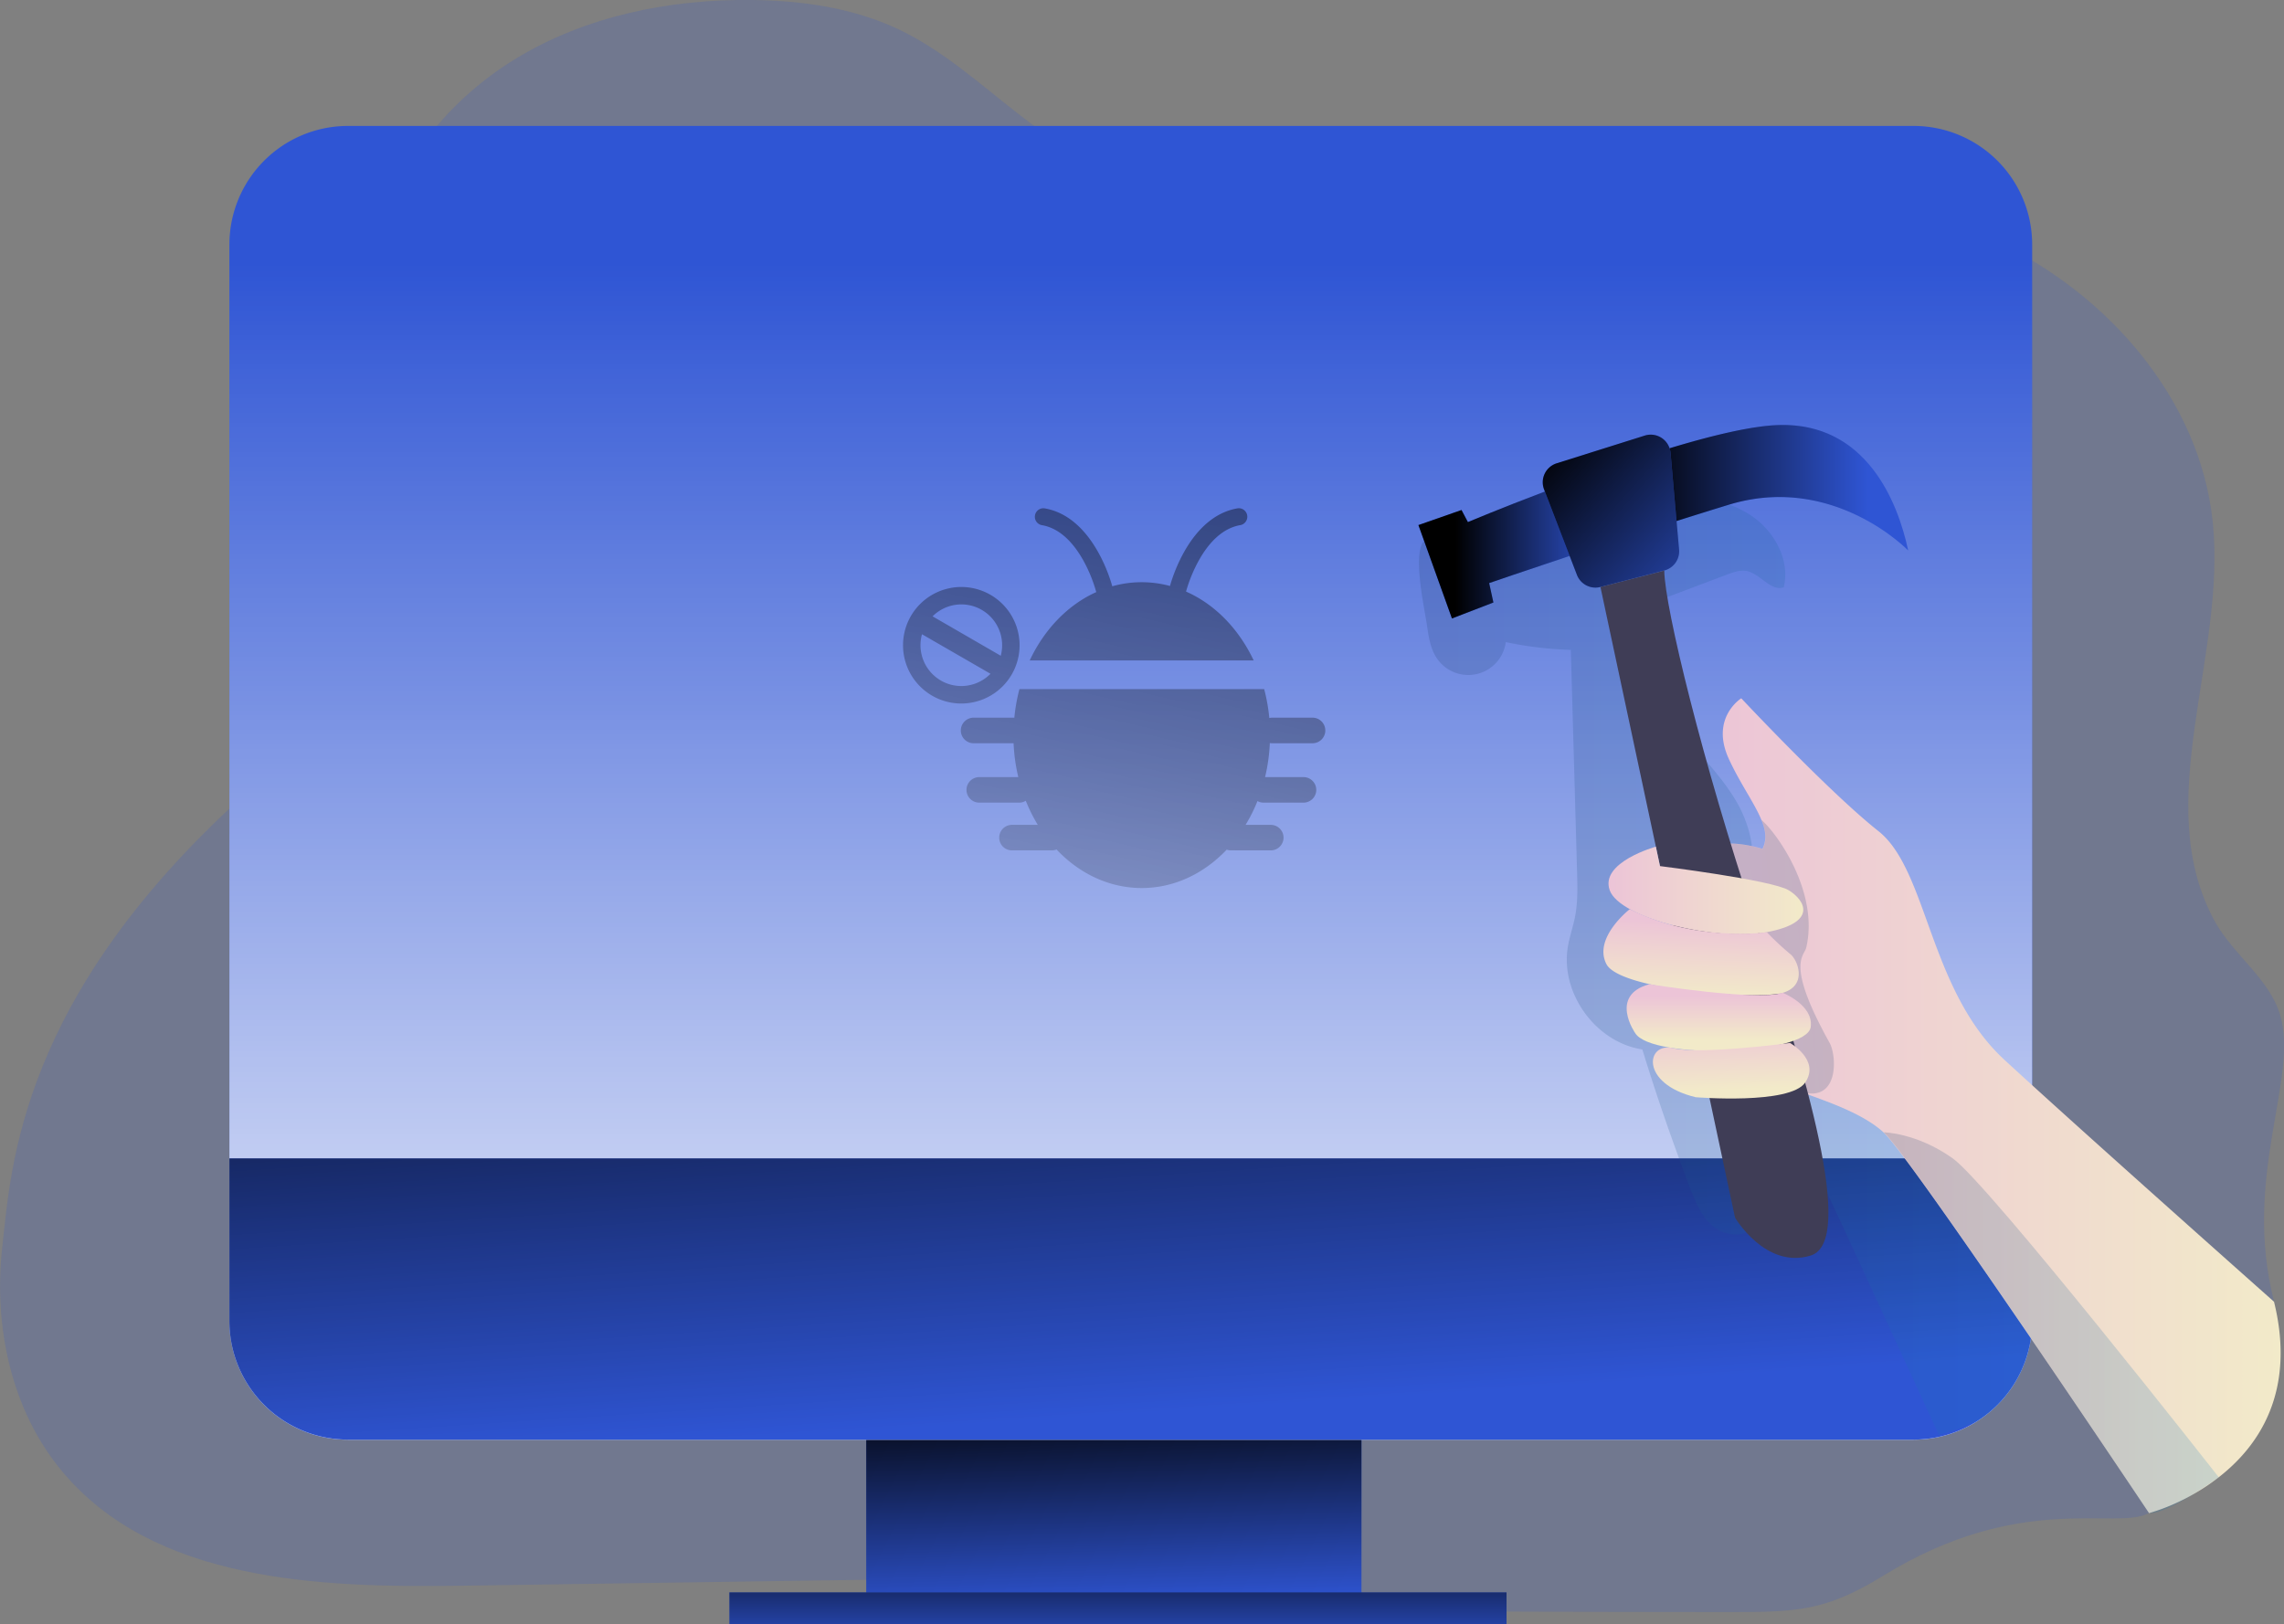 <svg id="Layer_1" data-name="Layer 1" xmlns="http://www.w3.org/2000/svg" xmlns:xlink="http://www.w3.org/1999/xlink" viewBox="0 0 823.07 585.39"><rect x="0" y="0" width="823.07" height="585.39" fill="#808080" stroke="none"/><defs><linearGradient id="linear-gradient" x1="399.48" y1="498.46" x2="402.65" y2="582.38" gradientUnits="userSpaceOnUse"><stop offset="0"/><stop offset="0.98" stop-opacity="0"/></linearGradient><linearGradient id="linear-gradient-2" x1="408.43" y1="94.74" x2="408.43" y2="603.02" gradientUnits="userSpaceOnUse"><stop offset="0" stop-color="#fff" stop-opacity="0"/><stop offset="0.01" stop-color="#fff" stop-opacity="0.01"/><stop offset="0.38" stop-color="#fff" stop-opacity="0.43"/><stop offset="0.67" stop-color="#fff" stop-opacity="0.74"/><stop offset="0.88" stop-color="#fff" stop-opacity="0.93"/><stop offset="0.98" stop-color="#fff"/></linearGradient><linearGradient id="linear-gradient-3" x1="398.46" y1="293.63" x2="412.71" y2="513.73" xlink:href="#linear-gradient"/><linearGradient id="linear-gradient-4" x1="512.32" y1="347.86" x2="733.25" y2="347.86" gradientUnits="userSpaceOnUse"><stop offset="0" stop-color="#183866"/><stop offset="1" stop-color="#1a7fc1"/></linearGradient><linearGradient id="linear-gradient-5" x1="613.94" y1="398.53" x2="822.78" y2="398.53" gradientUnits="userSpaceOnUse"><stop offset="0" stop-color="#ecc4d7"/><stop offset="0.42" stop-color="#efd4d1"/><stop offset="1" stop-color="#f2eac9"/></linearGradient><linearGradient id="linear-gradient-6" x1="675.48" y1="340.69" x2="491.05" y2="365.78" xlink:href="#linear-gradient-4"/><linearGradient id="linear-gradient-7" x1="402.88" y1="550.1" x2="402.88" y2="597.19" xlink:href="#linear-gradient"/><linearGradient id="linear-gradient-8" x1="525.35" y1="200.05" x2="579.84" y2="200.05" xlink:href="#linear-gradient"/><linearGradient id="linear-gradient-9" x1="589.61" y1="175.79" x2="675.6" y2="175.79" xlink:href="#linear-gradient"/><linearGradient id="linear-gradient-10" x1="557.39" y1="159" x2="629.28" y2="222.8" xlink:href="#linear-gradient"/><linearGradient id="linear-gradient-11" x1="580.58" y1="320.97" x2="650.76" y2="320.97" xlink:href="#linear-gradient-5"/><linearGradient id="linear-gradient-12" x1="614.41" y1="331.93" x2="613.55" y2="359.24" xlink:href="#linear-gradient-5"/><linearGradient id="linear-gradient-13" x1="620.33" y1="358.98" x2="620.33" y2="374.79" xlink:href="#linear-gradient-5"/><linearGradient id="linear-gradient-14" x1="624.23" y1="369.44" x2="625.09" y2="392.72" xlink:href="#linear-gradient-5"/><linearGradient id="linear-gradient-15" x1="429.8" y1="140.22" x2="364.14" y2="424.32" xlink:href="#linear-gradient"/><linearGradient id="linear-gradient-16" x1="441.6" y1="142.95" x2="375.93" y2="427.04" xlink:href="#linear-gradient"/><linearGradient id="linear-gradient-17" x1="371.79" y1="126.81" x2="306.13" y2="410.91" xlink:href="#linear-gradient"/><linearGradient id="linear-gradient-18" x1="679.65" y1="476.79" x2="800.49" y2="476.79" xlink:href="#linear-gradient-4"/></defs><title>41. Bug Fixed</title><path d="M679.65,567.93c-20.73,12.77-31.09,13.14-55.44,13.14q-82.82,0-165.64-.78L470,575.9c.67-6.34-8.09-8.66-14.47-8.56l-288.85,4.23c-51.52.75-110.38-1.68-143.38-41.25-18.37-22-24.77-52.4-21.54-80.89s5.85-90.71,89.78-165.19c27.77-24.65,59,8,66-28.49,10.5-54.62-31.09-109-21.56-163.83,5.11-29.38,25.08-55,50.53-70.59S242.35-.38,272.17,0c18,.24,36.24,2.85,52.5,10.54,15.88,7.52,29.13,19.51,43,30.33,20.3,15.87,42.69,29.68,67.5,36.61,49.67,13.87,102.12-1.07,153.36-6.88,44.4-5,90.88-2.77,131.34,16.19s73.83,56.93,78.45,101.37c5.05,48.51-22.78,101.38.82,144.06,6.63,12,19.6,20.54,23.48,33.67,6.78,22.91-13.76,58.21-2.2,103.24,6.81,26.55-19,61.78-45.13,76.26C763.68,551.82,729.29,537.35,679.65,567.93Z" transform="translate(-0.93)" fill="#2f55d4" opacity="0.18"/><rect x="312.16" y="514.19" width="178.46" height="69.62" fill="#2f55d4"/><rect x="312.16" y="514.19" width="178.46" height="69.62" fill="url(#linear-gradient)"/><path d="M733.25,88.19v388a42.76,42.76,0,0,1-42.76,42.75H126.35A42.75,42.75,0,0,1,83.6,476.15v-388a42.76,42.76,0,0,1,42.75-42.76H690.49A42.77,42.77,0,0,1,733.25,88.19Z" transform="translate(-0.93)" fill="#2f55d4"/><path d="M733.25,88.19v388a42.76,42.76,0,0,1-42.76,42.75H126.35A42.75,42.75,0,0,1,83.6,476.15v-388a42.76,42.76,0,0,1,42.75-42.76H690.49A42.77,42.77,0,0,1,733.25,88.19Z" transform="translate(-0.93)" fill="url(#linear-gradient-2)"/><path d="M733.25,417.54v58.61a42.74,42.74,0,0,1-42.76,42.75H126.35A42.75,42.75,0,0,1,83.6,476.15V417.54Z" transform="translate(-0.93)" fill="#2f55d4"/><path d="M733.25,417.54v58.61a42.74,42.74,0,0,1-42.76,42.75H126.35A42.75,42.75,0,0,1,83.6,476.15V417.54Z" transform="translate(-0.93)" fill="url(#linear-gradient-3)"/><path d="M733.25,472.87v3.28a42.71,42.71,0,0,1-19.94,36.16,111.38,111.38,0,0,1-13.68,4.89q-17.39-37.73-34.76-75.45c-3.79-8.2-7.69-16.58-12.52-24.21a72,72,0,0,0-14.73-17.29l-.9,17.29c-.27,5.13-.55,10.28-.81,15.41-.16,3-.38,6.17-2.12,8.61-3.27,4.56-10.61,4.26-15.06.84S612,433.49,610,428.26q-2.06-5.34-4-10.72-7.15-19.44-13.23-39.27C576,375.73,563.16,358,565.92,341.33c.64-3.85,2-7.55,2.68-11.36.94-5,.79-10.19.66-15.31L567,234.25a134,134,0,0,1-23.44-2.8,13.64,13.64,0,0,1-24.66,6.09c-2.37-3.35-3.1-7.57-3.66-11.65-.77-5.72-5.62-26.8-.95-31.1,4.18-3.85,19.34.77,25.58-.75,8.24-2,15.89-5.86,23.85-8.79A110.07,110.07,0,0,1,604,178.54c9.92.22,20.18,1.92,28.36,7.56s13.7,15.93,11.37,25.58c-4.73,1.59-8.36-4.8-13.23-5.83-2.43-.51-4.9.38-7.22,1.25q-13.78,5.21-27.57,10.41c-1.74.65-3.6,1.4-4.57,3s-.78,3.64-.48,5.5a82.91,82.91,0,0,0,14.43,35.17c6.67,9.32,15.26,17.24,21.18,27.06s8.8,22.68,3.08,32.61a5.36,5.36,0,0,0-.91,2.15c-.16,1.66,1.3,2.95,2.61,4C662.1,351,685,383.12,704.51,417.54,714.78,435.62,724.12,454.34,733.25,472.87Z" transform="translate(-0.93)" opacity="0.19" fill="url(#linear-gradient-4)"/><path d="M800.49,532.47l-.11.08a73.8,73.8,0,0,1-9,6l0,0a73.48,73.48,0,0,1-16,6.85S690,417.7,679.67,408.15l0,0c-7.95-7.31-22.21-11.67-29.59-14.54a16.9,16.9,0,0,1-4.36-2.14c-3.05-2.76-15.29-47.07-23.75-60.19-9.22-14.31-9.37-21.39-6-24.67a10.69,10.69,0,0,1,6.77-2.5c6.17-.43,13.32,1.85,13.32,1.85,1.65-3.22,1.19-6.62-.4-10.45-2.44-6-7.6-13-11.74-22-6.77-14.81,4.5-21.81,4.5-21.81s31.62,33.78,49.42,47.87,18.18,57.32,45.4,82.43,97.17,87.21,97.17,87.21C828.41,501.75,814.81,521.33,800.49,532.47Z" transform="translate(-0.93)" fill="url(#linear-gradient-5)"/><path d="M660.28,375.94c2.5,4.48,3.56,21.55-10.22,17.65-4.32-1.22-8.93-.89-13.27-2a10.89,10.89,0,0,1-4-1.74c-2.58-2-3-5.64-3.59-8.86-2.41-13.85-10.3-26.24-13-40-1.21-6.08-1.48-12.61-4.78-17.85-2-3.18-5.18-6.63-3.73-10.09.67-1.59,2.18-2.64,3.62-3.6a36.63,36.63,0,0,1,4.7-2.8c.28-.13.57-.27.86-.38,1.41-.55,2.89-.9,4.3-1.45.55-.21,1.09-.43,1.61-.67,6.17-.43,13.32,1.85,13.32,1.85,1.65-3.22,1.19-6.62-.4-10.45,4.88,4,20.92,25.48,16.13,46.05C651,344.81,644.34,347.37,660.28,375.94Z" transform="translate(-0.93)" opacity="0.19" fill="url(#linear-gradient-6)"/><rect x="262.85" y="573.97" width="280.05" height="11.43" fill="#2f55d4"/><rect x="262.85" y="573.97" width="280.05" height="11.43" fill="url(#linear-gradient-7)"/><path d="M512.08,189.28l15.53-5.43,2.3,4.35s81.18-34.24,112.25-35,42.58,27.21,46.41,45.22c0,0-27-28-64.66-16.48s-86.34,28.24-86.34,28.24l1.53,7-14.94,5.75Z" transform="translate(-0.93)" fill="#2f55d4"/><path d="M557.36,176.4l11.84,30.81a7.15,7.15,0,0,0,8.47,4.36l23-5.94a7.15,7.15,0,0,0,5.34-7.56l-3.08-34.86a7.17,7.17,0,0,0-9.28-6.2l-31.76,10A7.16,7.16,0,0,0,557.36,176.4Z" transform="translate(-0.93)" fill="#2f55d4"/><path d="M566.57,200.37c-16.85,5.62-29,9.8-29,9.8l1.53,7-14.94,5.75-12.08-33.66,15.53-5.43,2.3,4.35s11.61-4.9,27.74-11Z" transform="translate(-0.93)" fill="url(#linear-gradient-8)"/><path d="M688.57,198.41s-27-28-64.66-16.48c-6.07,1.85-12.42,3.84-18.81,5.87l-2.17-24.59a6.76,6.76,0,0,0-.35-1.63c15.41-4.67,29.92-8.15,39.58-8.39C673.23,152.43,684.74,180.4,688.57,198.41Z" transform="translate(-0.93)" fill="url(#linear-gradient-9)"/><path d="M600.67,205.63l-23,5.94a7.15,7.15,0,0,1-8.47-4.36l-2.63-6.84-8.92-23.21-.29-.76a7.16,7.16,0,0,1,4.53-9.4l31.76-10a7.15,7.15,0,0,1,8.93,4.57,6.76,6.76,0,0,1,.35,1.63l2.17,24.59.91,10.27A7.15,7.15,0,0,1,600.67,205.63Z" transform="translate(-0.93)" fill="url(#linear-gradient-10)"/><path d="M577.67,211.57l48.5,227.31s11,18.71,27.29,13.67S651.81,386.87,633.21,331s-32.38-112-32.54-125.33Z" transform="translate(-0.93)" fill="#3f3d56"/><path d="M597.64,305.18s-20.26,5.59-16.63,15.71,38.28,18.55,56.63,15.1,13.9-11.41,7.88-15.1-46.39-8.71-46.39-8.71Z" transform="translate(-0.93)" fill="url(#linear-gradient-11)"/><path d="M588.25,327.7s-13.32,10.34-8.43,19.8,54.39,13.05,63.55,10.35,5.29-12.1,2.65-14a109.29,109.29,0,0,1-8.38-7.82S612.09,339.72,588.25,327.7Z" transform="translate(-0.93)" fill="url(#linear-gradient-12)"/><path d="M590.2,372.38s-9.62-13.66,5.15-17.63c0,0,38.48,6.18,48,3.1,0,0,11.17,4.39,10.09,12.34C652.07,380.42,596.07,382.07,590.2,372.38Z" transform="translate(-0.93)" fill="url(#linear-gradient-13)"/><path d="M612,395.49s34,2.8,39.47-5.31S646,375.94,646,375.94s-32.26,4.29-42.07,1.88S591.7,390.61,612,395.49Z" transform="translate(-0.93)" fill="url(#linear-gradient-14)"/><path d="M396,213.41c-.05-.12-.09-.26-.13-.39a53.12,53.12,0,0,0-4.6-11.1c-3.16-5.61-8-11.5-15-12.65a3.07,3.07,0,0,1,1-6.05c17.25,2.86,23.82,25.64,24.48,28.1a39.21,39.21,0,0,1,20.8-.11c.8-2.92,7.4-25.16,24.45-28a3.07,3.07,0,0,1,1,6.05c-6.95,1.15-11.84,7-15,12.65A52.84,52.84,0,0,0,428.4,213l-.06.24c10.39,4.55,19,13.44,24.38,24.82H372C377.27,226.83,385.76,218,396,213.41Z" transform="translate(-0.93)" opacity="0.47" fill="url(#linear-gradient-15)"/><path d="M458.53,267.83a65.48,65.48,0,0,1-1.71,12.28h13.83a4.6,4.6,0,0,1,3.26,7.86,4.66,4.66,0,0,1-3.26,1.34H456.29a4.43,4.43,0,0,1-2.21-.57,57.73,57.73,0,0,1-4.29,8.58h9.08a4.6,4.6,0,1,1,0,9.2H444.51a4.55,4.55,0,0,1-1.53-.26c-8.15,8.6-18.88,13.83-30.62,13.83s-22.53-5.25-30.69-13.89a4.5,4.5,0,0,1-1.69.32H365.61a4.59,4.59,0,0,1-4.6-4.6,4.59,4.59,0,0,1,4.6-4.6h9.3a59.66,59.66,0,0,1-4.33-8.69,4.47,4.47,0,0,1-2.39.68H353.82a4.6,4.6,0,1,1,0-9.2h14.07a63.93,63.93,0,0,1-1.7-12.21H352a4.61,4.61,0,1,1,0-9.21h14.46a63.9,63.9,0,0,1,1.84-10.3h88.19a64.16,64.16,0,0,1,1.85,10.41,4.71,4.71,0,0,1,1-.11h14.36a4.61,4.61,0,1,1,0,9.21H459.3A3.94,3.94,0,0,1,458.53,267.83Z" transform="translate(-0.93)" opacity="0.47" fill="url(#linear-gradient-16)"/><path d="M347.35,211.58a21,21,0,1,0,21,21A21,21,0,0,0,347.35,211.58Zm0,6.28a14.7,14.7,0,0,1,14.71,14.71,14.88,14.88,0,0,1-.49,3.8L337,222.16A14.64,14.64,0,0,1,347.35,217.86Zm0,29.42a14.72,14.72,0,0,1-14.17-18.67l24.69,14.25A14.73,14.73,0,0,1,347.35,247.28Z" transform="translate(-0.93)" opacity="0.47" fill="url(#linear-gradient-17)"/><path d="M800.49,532.47l-.11.08c-.71.5-4.5,3.2-9,6l0,0c-5.76,3.55-12.72,7.25-16,6.85,0,0-85.26-127.71-95.59-137.26l0,0s11.87.14,24.86,9.41S800.49,532.47,800.49,532.47Z" transform="translate(-0.93)" opacity="0.19" fill="url(#linear-gradient-18)"/></svg>